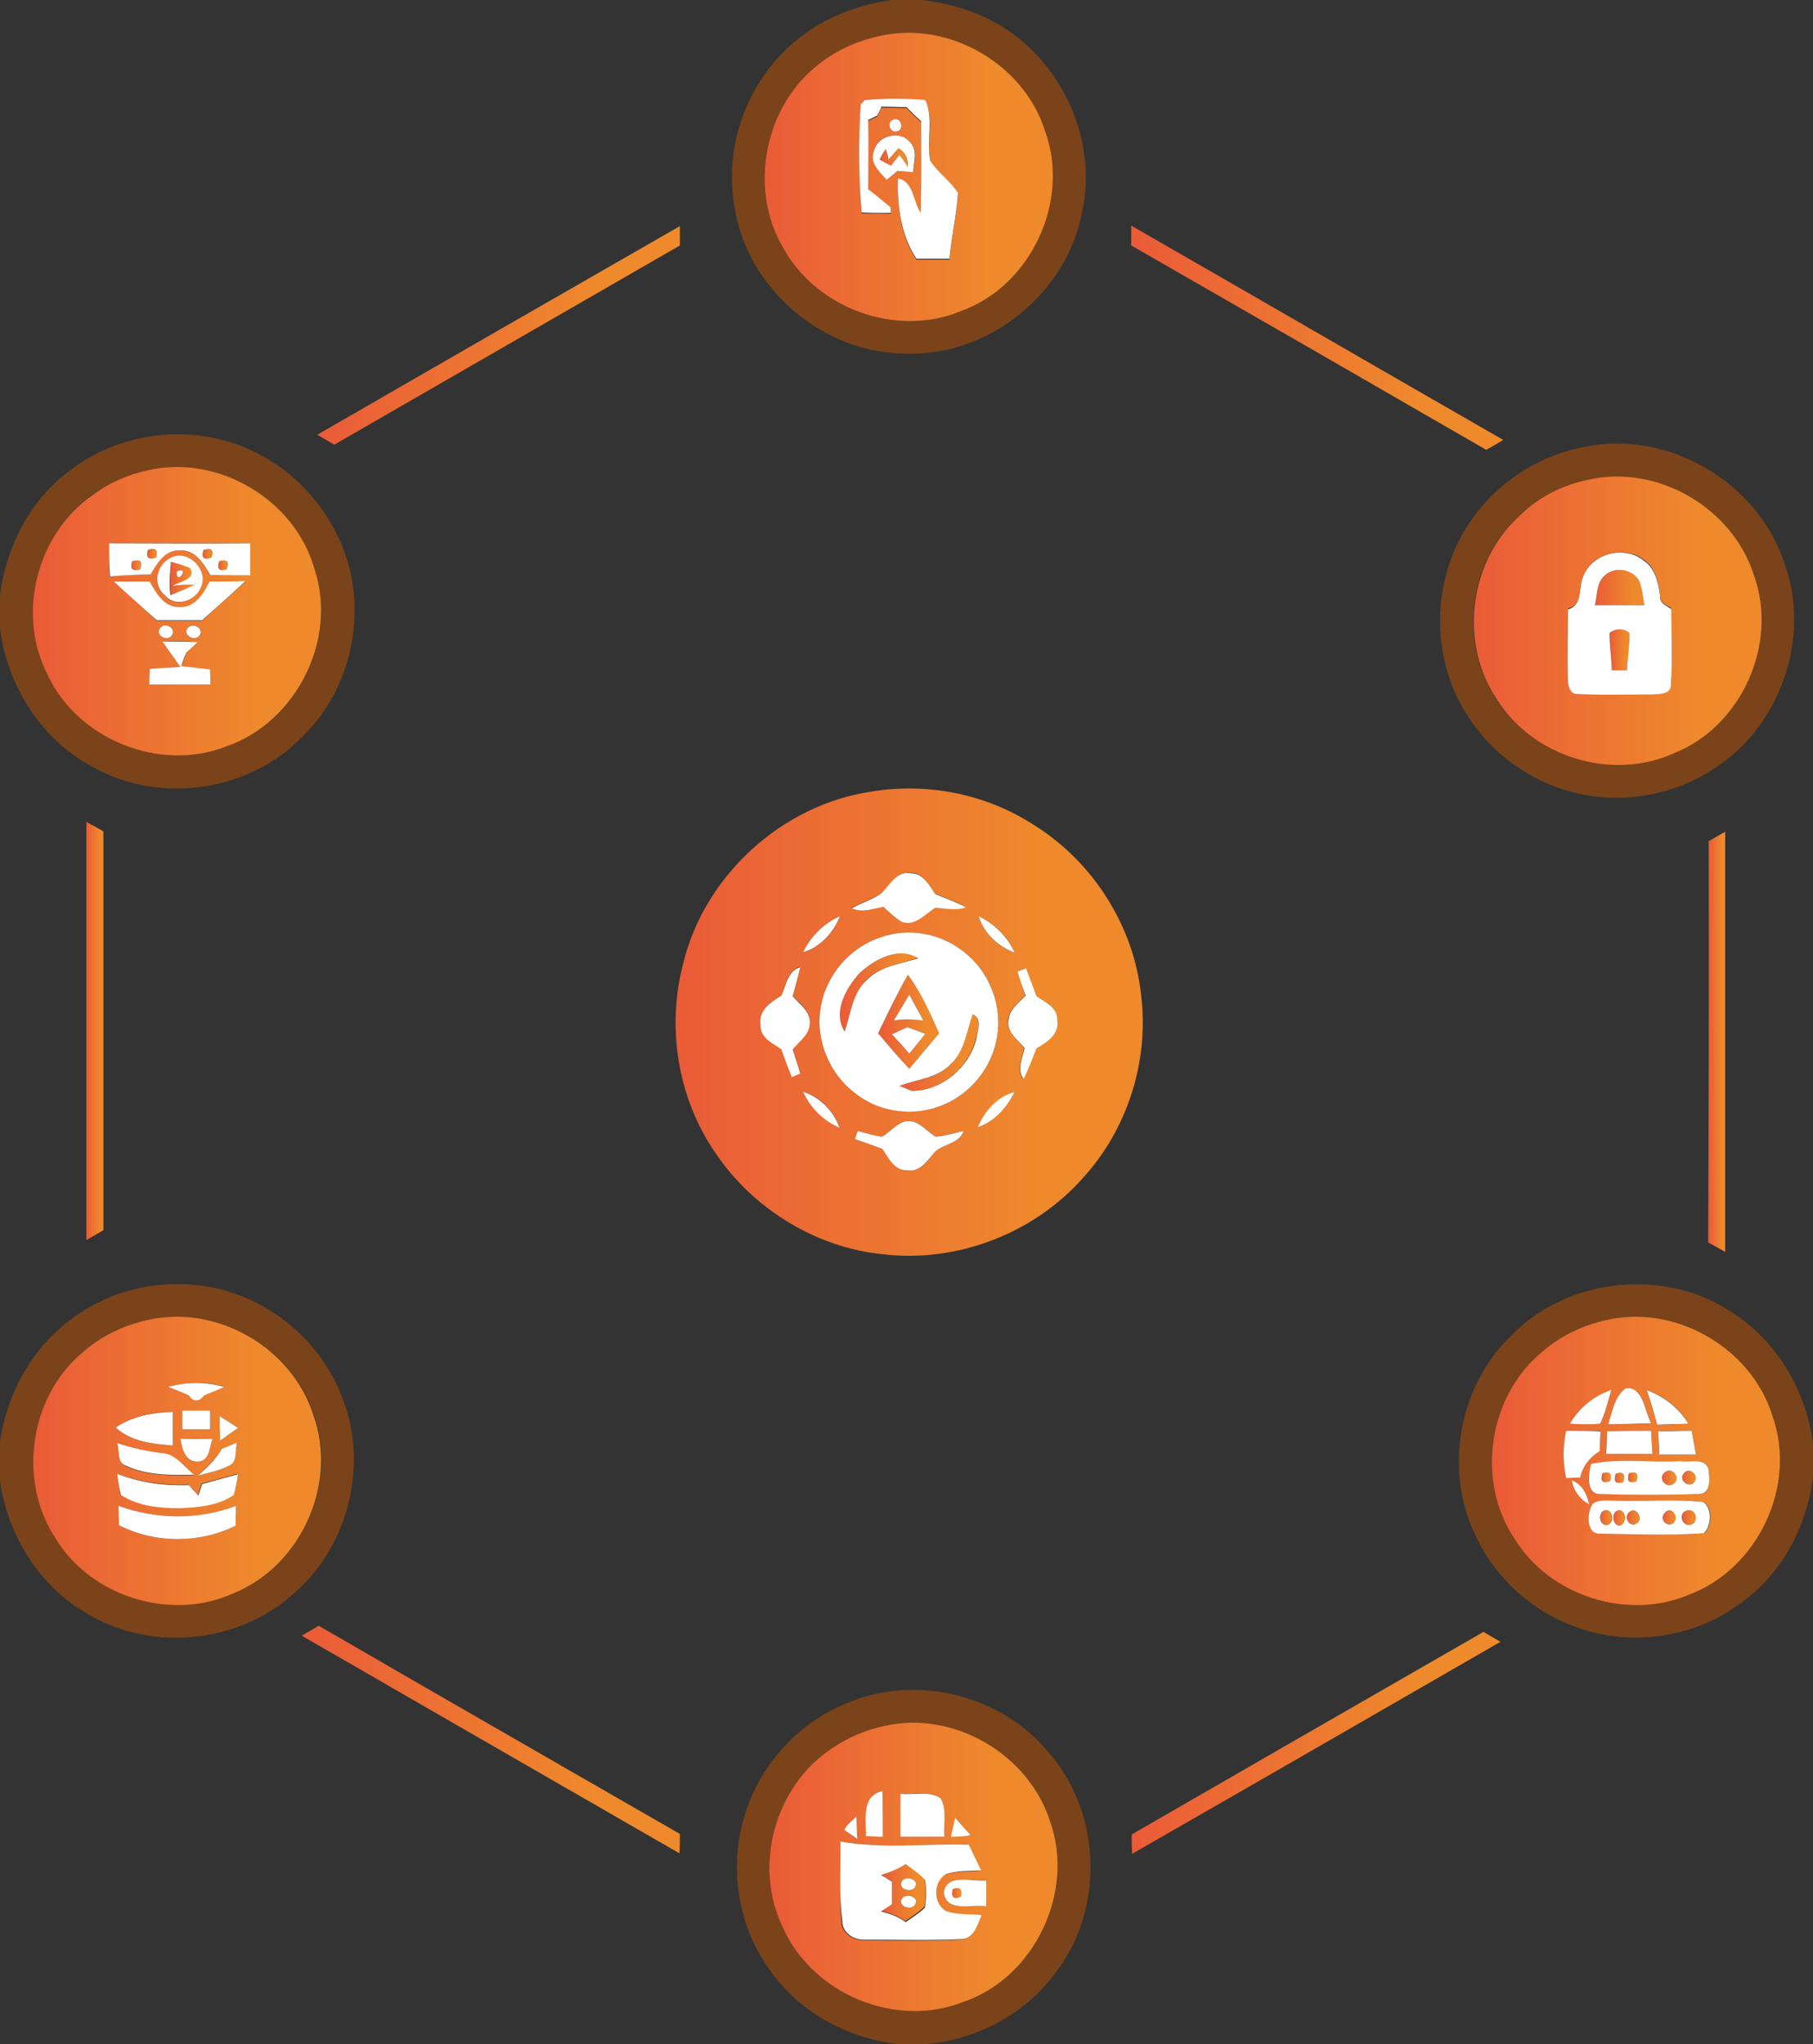 <?xml version="1.0" encoding="utf-8"?>
<!-- Generator: Adobe Illustrator 24.2.3, SVG Export Plug-In . SVG Version: 6.00 Build 0)  -->
<svg version="1.1" id="Layer_1" xmlns="http://www.w3.org/2000/svg" xmlns:xlink="http://www.w3.org/1999/xlink" x="0px" y="0px"
	 viewBox="0 0 384 433" style="enable-background:new 0 0 384 433;" xml:space="preserve">
<rect x="0" y="0" width="384" height="433" fill="#333333" stroke="none"/>
<style type="text/css">
	.st0{opacity:0.5;fill:#C45400;enable-background:new    ;}
	.st1{fill:url(#SVGID_1_);}
	.st2{fill:url(#SVGID_2_);}
	.st3{fill:url(#SVGID_3_);}
	.st4{fill:url(#SVGID_4_);}
	.st5{fill:url(#SVGID_5_);}
	.st6{fill:url(#SVGID_6_);}
	.st7{fill:url(#SVGID_7_);}
	.st8{fill:url(#SVGID_8_);}
	.st9{fill:url(#SVGID_9_);}
	.st10{fill:url(#SVGID_10_);}
	.st11{fill:url(#SVGID_11_);}
	.st12{fill:url(#SVGID_12_);}
	.st13{fill:url(#SVGID_13_);}
	.st14{fill:url(#SVGID_14_);}
	.st15{fill:url(#SVGID_15_);}
	.st16{fill:url(#SVGID_16_);}
	.st17{fill:url(#SVGID_17_);}
	.st18{fill:url(#SVGID_18_);}
	.st19{fill:url(#SVGID_19_);}
	.st20{fill:url(#SVGID_20_);}
	.st21{fill:url(#SVGID_21_);}
	.st22{fill:url(#SVGID_22_);}
	.st23{fill:url(#SVGID_23_);}
	.st24{fill:url(#SVGID_24_);}
	.st25{fill:url(#SVGID_25_);}
	.st26{fill:url(#SVGID_26_);}
	.st27{fill:url(#SVGID_27_);}
	.st28{fill:url(#SVGID_28_);}
	.st29{fill:url(#SVGID_29_);}
	.st30{fill:url(#SVGID_30_);}
	.st31{fill:url(#SVGID_31_);}
	.st32{fill:url(#SVGID_32_);}
	.st33{fill:url(#SVGID_33_);}
	.st34{fill:url(#SVGID_34_);}
	.st35{fill:url(#SVGID_35_);}
	.st36{fill:url(#SVGID_36_);}
	.st37{fill:#FFFFFF;}
</style>
<g id="_x23_0b6a8080">
	<path class="st0" d="M188.8,0h6.5c5,0.6,9.9,1.9,14.4,4.2c14.5,7.3,23,24.8,19.5,40.7c-3.2,17.2-19.7,30.6-37.2,30
		c-17.5,0.1-33.8-13.7-36.4-31c-2.4-13,2.8-27,13-35.3C174.3,3.8,181.5,1.1,188.8,0 M186.4,7.6c-4.7,1-9.2,3-13,6
		c-11.4,8.8-14.9,26.1-7.7,38.6c6.9,13.2,24.3,19.5,38.1,13.6c14.6-5.5,22.9-23.2,17.6-37.9C217,13.6,201.1,4.3,186.4,7.6z"/>
	<path class="st0" d="M15.3,99.3c9.5-7.1,22.5-9.2,33.8-5.5c9.5,3,17.6,10.1,22.1,19.1c7.2,13.9,4.2,32.2-7.1,43.1
		c-11.2,11.7-30.3,14.5-44.4,6.5C8.7,156.7,1.5,145.2,0,133.1v-6.9C1.3,115.6,6.6,105.5,15.3,99.3 M31.4,99.6
		c-4.2,0.9-8.2,2.6-11.7,5.1C7.8,113,3.5,130.1,10.1,143c6.4,13.7,23.8,20.7,37.9,15.1c14.9-5,23.6-22.7,18.6-37.6
		C62.5,105.9,46.3,96.2,31.4,99.6z"/>
	<path class="st0" d="M335.5,94.7c17.7-3.8,36.8,7.4,42.4,24.5c5.9,16-1,35.3-15.6,44.1c-9.2,5.8-21,7.3-31.3,3.9
		c-8.4-2.7-15.7-8.4-20.3-15.8c-6.9-10.7-7.5-25.1-1.9-36.4C313.9,104.5,324.1,96.8,335.5,94.7 M336.5,101.6
		c-5.4,1.1-10.5,3.6-14.5,7.4c-10.9,9.5-13.2,27.1-5.1,39.1c7.6,12.3,24.6,17.5,37.7,11.4c14.2-5.8,22-23.2,16.8-37.6
		C367,107.6,351.1,98.3,336.5,101.6z"/>
	<path class="st0" d="M15.3,279.3c9.5-7.1,22.4-9.2,33.7-5.5c10.3,3.3,18.9,11.2,23,21.1c6.3,14.3,2.2,32.3-9.6,42.5
		c-11.9,11-31.2,12.7-44.8,3.9c-9.9-6-16.3-16.9-17.7-28.3V306C1.3,295.5,6.7,285.5,15.3,279.3 M31.4,279.6
		c-5.3,1.1-10.4,3.6-14.4,7.3c-10.9,9.6-13.2,27.1-5,39.1c7.6,12.3,24.5,17.4,37.6,11.4c14.3-5.7,22.1-23.2,16.9-37.7
		C62,285.5,46,276.3,31.4,279.6z"/>
	<path class="st0" d="M319.9,283.1c11.6-12.1,31.6-14.6,45.8-5.8c10.2,6,16.8,16.9,18.3,28.5v7c-1.2,10.5-6.6,20.6-15.3,26.8
		c-9.7,7.3-23.1,9.3-34.5,5.2c-9.7-3.3-17.9-10.8-22-20.2C305.9,311,309.1,293.6,319.9,283.1 M340.4,279.6
		c-5.4,1.1-10.4,3.6-14.5,7.4c-10.8,9.5-13.2,27-5.1,39c7.4,12.1,23.9,17.4,37,11.8c14.6-5.5,22.9-23.2,17.6-37.9
		C371,285.6,355,276.3,340.4,279.6z"/>
	<path class="st0" d="M179.6,360.7c14.7-6.2,32.9-1.5,42.8,10.9c10.9,12.7,11.5,32.8,1.3,46.1c-6.3,8.8-16.6,14.3-27.3,15.3H190
		c-10.7-1.3-21-6.9-27.1-15.9c-6.8-9.4-8.6-22.1-5-33.1C161.2,373.5,169.4,364.7,179.6,360.7 M187.4,365.6
		c-3.9,0.8-7.8,2.4-11.1,4.7c-12.1,7.9-16.9,25-10.5,38c6.1,14.1,23.8,21.5,38.2,15.8c15.1-5.1,23.9-23.3,18.4-38.3
		C218,371.6,202,362.3,187.4,365.6z"/>
</g>
<g id="_x23_16d5ffff">
	<linearGradient id="SVGID_1_" gradientUnits="userSpaceOnUse" x1="162.03" y1="37.481" x2="223.038" y2="37.481">
		<stop  offset="0" style="stop-color:#EA5B38"/>
		<stop  offset="0.789" style="stop-color:#EE8A2C"/>
	</linearGradient>
	<path class="st1" d="M186.4,7.6c14.6-3.3,30.6,6,35,20.3c5.3,14.7-3,32.5-17.6,37.9c-13.8,5.9-31.1-0.4-38.1-13.6
		c-7.2-12.5-3.7-29.8,7.7-38.6C177.2,10.6,181.7,8.6,186.4,7.6 M183.1,21.2c-0.2,0.3-0.6,0.8-0.8,1c-0.5,7.6-0.5,15.4,0.2,23
		c2.1,0,4.1,0,6.2,0.1l-0.1-1.2c-1.6-1.2-3.1-2.5-4.7-3.8c0-4.9,0-9.8,0-14.7c0.5-0.2,1.4-0.7,1.9-0.9c0.2-0.5,0.7-1.5,0.9-1.9
		c1.8,0,3.5,0.1,5.3,0.1c1,1,2,2,3.1,3c0,6.5,0.1,12.9-0.1,19.4c-1.6-2.4-1.4-6.6-4.8-7.3c-0.2,5.9,0.6,12,3.9,17c2.3,0,4.7,0,7,0
		c0.4-4.7,1.5-9.3,1.8-13.9c-1.6-2.6-4.3-4.3-5.9-6.9c-0.8-4.2,0.9-8.9-1-12.8C191.7,20.8,187.3,20.8,183.1,21.2 M189.3,25.3
		c-1.6,0.4-0.9,3,0.7,2.5C191.6,27.5,190.9,24.8,189.3,25.3 M185.1,32c-1,2.5,1.3,4.4,2.7,6.1c0.6-0.5,1.7-1.4,2.3-1.9
		c0.8,0.1,2.4,0.2,3.3,0.3c0.2-2.1,1.2-4.6-0.6-6.3C190.6,27.5,185.8,28.6,185.1,32z"/>
	<linearGradient id="SVGID_2_" gradientUnits="userSpaceOnUse" x1="186.28" y1="33.37" x2="192.292" y2="33.37">
		<stop  offset="0" style="stop-color:#EA5B38"/>
		<stop  offset="0.789" style="stop-color:#EE8A2C"/>
	</linearGradient>
	<path class="st2" d="M186.3,33.8c0.4-0.7,0.9-1.5,1.3-2.2c0.2,0.6,0.4,1.7,0.6,2.2c0.5-0.6,1.6-1.8,2.1-2.4c1.4,0.9,2.1,2.3,2,4
		c-0.4-0.6-1.4-1.9-1.8-2.6c-0.6,0.8-1.2,1.5-1.8,2.3C187.8,34.6,187.1,34.2,186.3,33.8z"/>
	<linearGradient id="SVGID_3_" gradientUnits="userSpaceOnUse" x1="67.22" y1="71.02" x2="144" y2="71.02">
		<stop  offset="0" style="stop-color:#EA5B38"/>
		<stop  offset="0.789" style="stop-color:#EE8A2C"/>
	</linearGradient>
	<path class="st3" d="M67.2,92.1c25.6-14.8,51.2-29.5,76.8-44.2c0,1.4,0,2.7,0,4.1c-24.4,14.1-48.8,28.1-73.2,42.2
		C69.6,93.5,68.4,92.8,67.2,92.1z"/>
	<linearGradient id="SVGID_4_" gradientUnits="userSpaceOnUse" x1="239.62" y1="71.5" x2="318.42" y2="71.5">
		<stop  offset="0" style="stop-color:#EA5B38"/>
		<stop  offset="0.789" style="stop-color:#EE8A2C"/>
	</linearGradient>
	<path class="st4" d="M239.6,47.8c26.3,15.1,52.5,30.3,78.8,45.4c-1.2,0.7-2.4,1.4-3.6,2.1c-25.1-14.5-50.1-28.9-75.2-43.3
		C239.6,50.5,239.6,49.2,239.6,47.8z"/>
	<linearGradient id="SVGID_5_" gradientUnits="userSpaceOnUse" x1="7.018" y1="129.485" x2="68.048" y2="129.485">
		<stop  offset="0" style="stop-color:#EA5B38"/>
		<stop  offset="0.789" style="stop-color:#EE8A2C"/>
	</linearGradient>
	<path class="st5" d="M31.4,99.6c14.9-3.4,31.1,6.3,35.2,20.9c5,14.9-3.8,32.5-18.6,37.6c-14.1,5.6-31.5-1.4-37.9-15.1
		c-6.7-12.9-2.3-30,9.6-38.2C23.2,102.2,27.2,100.5,31.4,99.6 M23.1,115.1c0,2.3,0,4.7,0.1,7c2.9-0.3,5.7-0.4,8.6-0.4
		c1.4-2.3,3.1-5.3,6.2-5.1c3.3-0.2,5.1,2.7,6.4,5.2c2.8,0,5.7,0,8.5,0.1c0-2.3,0-4.5,0-6.8C43,115.1,33,115.1,23.1,115.1
		 M36.1,118.2c-3,1.4-3.9,5.8-1.2,8c2.2,2.6,6.3,1.2,7.5-1.7C44.4,120.8,39.7,116.1,36.1,118.2 M24.1,123.2c3,2.8,6.1,5.5,9.1,8.3
		c3.2,0,6.4,0,9.6,0c3-2.8,6.1-5.5,9.2-8.3c-2.5,0-5.1,0.1-7.6,0.1c-1.3,2.5-3.1,5.6-6.4,5.4c-3.2,0.1-5-2.9-6.3-5.4
		C29.2,123.2,26.6,123.2,24.1,123.2 M33.9,133.1c-1.1,1.5,1.5,2.9,2.5,1.5C37.5,133.1,34.8,131.6,33.9,133.1 M39.8,133
		c-1.3,1.5,1.3,3,2.4,1.7C43.4,133.2,40.8,131.6,39.8,133 M34.4,135.9c1.2,1.8,2.5,3.6,3.8,5.4c-2.2,0.1-4.3,0.2-6.5,0.4
		c0,0.8-0.1,2.5-0.1,3.3c4.3,0,8.6,0,13,0c0-0.8-0.1-2.4-0.1-3.2c-2-0.2-4.1-0.4-6.1-0.7c0.3-0.7,0.9-2.2,1.1-2.9
		c0.8-0.7,1.6-1.5,2.4-2.2C39.3,135.8,36.9,135.8,34.4,135.9z"/>
	<linearGradient id="SVGID_6_" gradientUnits="userSpaceOnUse" x1="312.047" y1="131.472" x2="373.029" y2="131.472">
		<stop  offset="0" style="stop-color:#EA5B38"/>
		<stop  offset="0.789" style="stop-color:#EE8A2C"/>
	</linearGradient>
	<path class="st6" d="M336.5,101.6c14.6-3.3,30.5,6,35,20.3c5.2,14.4-2.6,31.9-16.8,37.6c-13.2,6.1-30.1,0.9-37.7-11.4
		c-8.1-12-5.8-29.5,5.1-39.1C326,105.2,331.1,102.7,336.5,101.6 M335.3,122.2c-1,2.3,0,6-3.2,6.7c0,5.1-0.2,10.1,0,15.1
		c-0.1,1.2,0.5,2.9,2,2.8c5.3,0.3,10.6,0.1,16,0.1c1.4,0,3.8,0,3.8-2c0.4-5.4,0.1-10.7,0.1-16.1c-1.2-0.6-2.6-1.2-2.4-2.9
		c-0.4-2.7-1-5.7-3.4-7.3C344.1,115.4,337,117.2,335.3,122.2z"/>
	<linearGradient id="SVGID_7_" gradientUnits="userSpaceOnUse" x1="31.148" y1="117.315" x2="33.191" y2="117.315">
		<stop  offset="0" style="stop-color:#EA5B38"/>
		<stop  offset="0.789" style="stop-color:#EE8A2C"/>
	</linearGradient>
	<path class="st7" d="M31.3,116.5c1.6-0.6,2.2,0,1.8,1.6C31.4,118.7,30.9,118.2,31.3,116.5z"/>
	<linearGradient id="SVGID_8_" gradientUnits="userSpaceOnUse" x1="42.937" y1="117.334" x2="44.998" y2="117.334">
		<stop  offset="0" style="stop-color:#EA5B38"/>
		<stop  offset="0.789" style="stop-color:#EE8A2C"/>
	</linearGradient>
	<path class="st8" d="M43.1,116.5c1.6-0.5,2.2,0,1.7,1.6C43.2,118.7,42.6,118.1,43.1,116.5z"/>
	<linearGradient id="SVGID_9_" gradientUnits="userSpaceOnUse" x1="27.849" y1="119.715" x2="29.895" y2="119.715">
		<stop  offset="0" style="stop-color:#EA5B38"/>
		<stop  offset="0.789" style="stop-color:#EE8A2C"/>
	</linearGradient>
	<path class="st9" d="M28,118.9c1.6-0.5,2.2,0.1,1.7,1.7C28.1,121.1,27.5,120.5,28,118.9z"/>
	<linearGradient id="SVGID_10_" gradientUnits="userSpaceOnUse" x1="36.019" y1="122.58" x2="41.28" y2="122.58">
		<stop  offset="0" style="stop-color:#EA5B38"/>
		<stop  offset="0.789" style="stop-color:#EE8A2C"/>
	</linearGradient>
	<path class="st10" d="M36.2,119c1.4,0.4,2.8,0.7,4.1,1.3c1.5,2.4-2.4,3-3.6,3.8c1.5-0.2,3-0.3,4.6-0.2c-1.6,0.8-3.4,1.5-5.1,2.2
		C35.9,123.8,36.1,121.4,36.2,119 M37.4,121.1C37.4,124.4,40.4,119.6,37.4,121.1z"/>
	<linearGradient id="SVGID_11_" gradientUnits="userSpaceOnUse" x1="46.214" y1="119.743" x2="48.262" y2="119.743">
		<stop  offset="0" style="stop-color:#EA5B38"/>
		<stop  offset="0.789" style="stop-color:#EE8A2C"/>
	</linearGradient>
	<path class="st11" d="M46.4,118.9c1.6-0.5,2.2,0.1,1.6,1.7C46.4,121.1,45.9,120.5,46.4,118.9z"/>
	<linearGradient id="SVGID_12_" gradientUnits="userSpaceOnUse" x1="337.77" y1="124.513" x2="348.23" y2="124.513">
		<stop  offset="0" style="stop-color:#EA5B38"/>
		<stop  offset="0.789" style="stop-color:#EE8A2C"/>
	</linearGradient>
	<path class="st12" d="M339.9,121.9c2.1-1.9,5.7-1.4,7.2,1c0.8,1.6,0.8,3.5,1.2,5.3c-3.5,0-7,0-10.5,0
		C338.3,126.1,338,123.5,339.9,121.9z"/>
	<linearGradient id="SVGID_13_" gradientUnits="userSpaceOnUse" x1="340.879" y1="137.667" x2="345.088" y2="137.667">
		<stop  offset="0" style="stop-color:#EA5B38"/>
		<stop  offset="0.789" style="stop-color:#EE8A2C"/>
	</linearGradient>
	<path class="st13" d="M340.9,134.1c1.2-1,3-1.1,4.2,0c0.1,2.6-0.3,5.3-0.5,7.9c-1.1,0-2.2,0-3.2,0
		C341.3,139.4,340.9,136.8,340.9,134.1z"/>
	<linearGradient id="SVGID_14_" gradientUnits="userSpaceOnUse" x1="143.01" y1="216.509" x2="242.003" y2="216.509">
		<stop  offset="0" style="stop-color:#EA5B38"/>
		<stop  offset="0.789" style="stop-color:#EE8A2C"/>
	</linearGradient>
	<path class="st14" d="M184.5,167.7c11.9-2,24.5,0.5,34.7,7.2c12.4,7.8,21,21.4,22.5,36c1.7,13.9-2.9,28.3-12.3,38.6
		c-10.4,11.8-26.8,18.1-42.4,16.2c-14.1-1.4-27.3-9.5-35.3-21.2c-8.1-11.6-10.6-26.7-7-40.4C149.2,185.5,165.6,170.5,184.5,167.7
		 M186.6,189.3c-2,1.2-4.2,2-6.3,3c2.2,1,4.5,0.1,6.7-0.3c1.2,1.1,2.4,2.4,3.9,3.2c2.9,1.1,4.9-1.7,7.1-3c2.2,0.1,4.4,0.8,6.5-0.1
		c-2.1-1.1-4.3-1.9-6.5-2.8c-1.3-1.8-2.5-4.5-5.1-4.4C189.9,184.5,188.5,187.6,186.6,189.3 M170.1,201.7c3.7-1,6.4-4.1,7.8-7.6
		C174.3,195.6,171.7,198.4,170.1,201.7 M207.3,194.1c1,3.7,4.1,6.4,7.6,7.7C213.4,198.3,210.6,195.7,207.3,194.1 M186.4,198.6
		c-6.3,2.1-11.3,7.8-12.5,14.4c-1.4,7,1.7,14.6,7.5,18.8c5.2,3.9,12.5,4.8,18.5,2.2c5.7-2.4,10.1-7.8,11.2-13.9
		c1.4-7-1.6-14.6-7.4-18.8C198.8,197.6,192.1,196.5,186.4,198.6 M165.5,210.9c-2.2,1.4-5,3.1-4.4,6.2c0,2.6,2.6,3.8,4.4,5.1
		c0.7,2,1.5,3.9,2.2,5.9l1.8-0.8c-0.6-1.7-1.1-3.4-1.6-5.1c1.3-1.6,3.4-2.9,3.6-5.2c0.4-2.6-2-4.3-3.6-6.1c0.6-2,1.1-4,1.6-6.1
		C166.7,205.6,166.5,208.7,165.5,210.9 M215.5,205.8c0.6,1.7,1.1,3.4,1.6,5.1c-1.3,1.6-3.4,2.9-3.6,5.1c-0.4,2.6,2,4.2,3.4,6
		c-0.3,2.2-1.7,4.5-0.2,6.6c1-2.1,1.9-4.3,2.7-6.5c2.2-1.3,5-3.1,4.4-6.1c0.1-2.6-2.6-3.8-4.4-5c-0.7-1.9-1.5-3.9-2.2-5.9
		L215.5,205.8 M170.1,231.3c1.6,3.4,4.3,6.1,7.7,7.6C176.6,235.3,173.7,232.3,170.1,231.3 M207.1,238.8c3.5-1.4,6.2-4.2,7.8-7.5
		C211.3,232.3,208.6,235.4,207.1,238.8 M186.8,240.8c-1.8-0.2-3.4-0.8-5.1-1.2c-0.1,0.4-0.4,1.3-0.6,1.7c1.9,0.7,3.8,1.4,5.8,2.1
		c1.3,1.9,2.5,4.5,5.2,4.5c2.6,0.5,4.1-1.7,5.5-3.4c1.7-2.3,5.6-1.9,6.5-4.9c-2,0.4-3.9,0.9-5.9,1.2c-2-1.1-3.6-3.6-6.2-3.3
		C189.9,237.9,188.6,239.8,186.8,240.8z"/>
	<linearGradient id="SVGID_15_" gradientUnits="userSpaceOnUse" x1="18.31" y1="218.375" x2="21.895" y2="218.375">
		<stop  offset="0" style="stop-color:#EA5B38"/>
		<stop  offset="0.789" style="stop-color:#EE8A2C"/>
	</linearGradient>
	<path class="st15" d="M18.3,262.7c0-29.5,0-59.1,0-88.6c1.2,0.7,2.4,1.3,3.6,2c0,28.2,0,56.3,0,84.5
		C20.7,261.3,19.5,262,18.3,262.7z"/>
	<linearGradient id="SVGID_16_" gradientUnits="userSpaceOnUse" x1="361.94" y1="220.66" x2="365.5" y2="220.66">
		<stop  offset="0" style="stop-color:#EA5B38"/>
		<stop  offset="0.789" style="stop-color:#EE8A2C"/>
	</linearGradient>
	<path class="st16" d="M361.9,178.2c1.2-0.7,2.4-1.4,3.5-2c0,29.7,0,59.3,0,89c-1.2-0.7-2.4-1.3-3.6-2
		C361.9,234.8,362,206.5,361.9,178.2z"/>
	<linearGradient id="SVGID_17_" gradientUnits="userSpaceOnUse" x1="177.925" y1="210.206" x2="194.49" y2="210.206">
		<stop  offset="0" style="stop-color:#EA5B38"/>
		<stop  offset="0.789" style="stop-color:#EE8A2C"/>
	</linearGradient>
	<path class="st17" d="M182.1,206.1c3.2-2.9,8.2-5.7,12.4-3.2c-3.7,1.3-8,1.7-10.9,4.6c-3,2.9-3.4,7.2-4.7,10.9
		C176.3,214.4,179.2,209.3,182.1,206.1z"/>
	<linearGradient id="SVGID_18_" gradientUnits="userSpaceOnUse" x1="186.05" y1="216.425" x2="198.92" y2="216.425">
		<stop  offset="0" style="stop-color:#EA5B38"/>
		<stop  offset="0.789" style="stop-color:#EE8A2C"/>
	</linearGradient>
	<path class="st18" d="M192.3,206.5c2.8,3.8,4.7,8.1,6.6,12.4c-2.1,2.5-4.2,5-6.3,7.5c-2.3-2.4-4.4-4.9-6.6-7.5
		C188,214.7,190,210.5,192.3,206.5 M189.3,216.2c2.1-0.4,4.2-0.4,6.3,0c-1-1.8-2-3.7-3-5.5C191.5,212.6,190.4,214.4,189.3,216.2
		 M188.9,219.1c1.2,1.4,2.5,2.8,3.7,4.1c1.1-1.4,2.3-2.8,3.4-4.2c-1.3-0.5-2.5-0.9-3.8-1.4C191.1,218.1,190,218.6,188.9,219.1z"/>
	<linearGradient id="SVGID_19_" gradientUnits="userSpaceOnUse" x1="190.52" y1="223.06" x2="207.273" y2="223.06">
		<stop  offset="0" style="stop-color:#EA5B38"/>
		<stop  offset="0.789" style="stop-color:#EE8A2C"/>
	</linearGradient>
	<path class="st19" d="M201.4,225.4c2.9-2.7,3.3-6.9,4.5-10.5c2.3,0.9,1.1,3.4,0.8,5.1c-1.5,6.2-7.3,11.1-13.7,11.1
		c-0.6-0.3-1.9-0.8-2.6-1.1C194.2,228.8,198.5,228.4,201.4,225.4z"/>
	<linearGradient id="SVGID_20_" gradientUnits="userSpaceOnUse" x1="7.049" y1="309.473" x2="68.034" y2="309.473">
		<stop  offset="0" style="stop-color:#EA5B38"/>
		<stop  offset="0.789" style="stop-color:#EE8A2C"/>
	</linearGradient>
	<path class="st20" d="M31.4,279.6c14.6-3.3,30.5,5.9,35,20.2c5.2,14.5-2.6,31.9-16.9,37.7c-13.1,6-30,0.9-37.6-11.4
		c-8.1-12-5.8-29.6,5-39.1C21,283.2,26.1,280.7,31.4,279.6 M35.6,293.8c1.5,0.6,2.9,1.1,4.3,1.7c0.9,1.4,2.4,1.4,3.2,0
		c1.4-0.6,2.9-1.2,4.3-1.8C43.6,292.7,39.5,292.7,35.6,293.8 M24.5,302.4c3.3,3,7.8,3.5,12.1,3.8c0-2.4,0-4.7,0-7.1
		C32.3,299.1,28.1,300,24.5,302.4 M38.6,302.8c2,0,3.9,0,5.9,0c0-1.3,0-2.7,0-4c-2,0-3.9,0-5.9,0C38.6,300.1,38.6,301.4,38.6,302.8
		 M46.5,300c0,1.7,0.1,3.4,0.1,5.2c1.3-0.9,2.5-1.8,3.8-2.7C49.1,301.6,47.8,300.8,46.5,300 M38.2,304.8c0.5,2,1,5.3,3.9,4.8
		c2.3-0.3,2.1-3.1,2.8-4.8C42.7,304.7,40.4,304.7,38.2,304.8 M24.8,305.7c0.6,1.5-0.1,3.9,1.7,4.8c4.5,2.2,9.7,2.1,14.6,2
		c-2.2-1.7-4-4.5-7-4.6C30.9,307.5,27.8,306.8,24.8,305.7 M47,306.9c-1.4,2.2-3.2,4-5.1,5.7c2.2-0.6,4.6-1,6.6-2.1
		c1.9-0.8,1.1-3.3,1.7-4.9C49.2,306,48.1,306.5,47,306.9 M24.8,312.2c0.2,1.4,0.4,2.9,0.7,4.4c3.6,2.4,8.2,2.8,12.5,2.8
		c3.9-0.2,8.1-0.5,11.4-2.8c0.4-1.4,0.6-2.9,0.9-4.4c-2.5,0.7-5,1.4-7.6,2.1c-0.2,0.6-0.6,1.8-0.8,2.4c-0.5-0.6-1.5-1.7-2-2.2
		C34.9,314.7,29.7,314,24.8,312.2 M25.1,319c0.1,1.4,0.1,2.7,0.1,4.1c7.5,3.9,17.1,3.9,24.7,0.1c0-1.4,0.1-2.8,0.1-4.2
		C42,322,33.1,321.9,25.1,319z"/>
	<linearGradient id="SVGID_21_" gradientUnits="userSpaceOnUse" x1="316.049" y1="309.477" x2="377.04" y2="309.477">
		<stop  offset="0" style="stop-color:#EA5B38"/>
		<stop  offset="0.789" style="stop-color:#EE8A2C"/>
	</linearGradient>
	<path class="st21" d="M340.4,279.6c14.6-3.3,30.6,6,35,20.3c5.3,14.7-3,32.4-17.6,37.9c-13.1,5.6-29.6,0.3-37-11.8
		c-8.1-12-5.7-29.5,5.1-39C330,283.2,335.1,280.7,340.4,279.6 M344.3,294.1c-2.4,1.8-2.8,4.9-3.7,7.6c3,0,6,0,9.1-0.2
		C348.5,299.1,348,293.7,344.3,294.1 M332.5,301.6c2.1,0.1,4.3,0.2,6.4,0c1.1-2.3,1.7-4.8,2.4-7.2
		C337.6,295.7,334.5,298.3,332.5,301.6 M348.8,294.5c0.7,2.4,1.5,4.9,2.2,7.3c2.2,0,4.4-0.1,6.6-0.2
		C355.6,298.2,352.5,295.7,348.8,294.5 M331.7,303.1c-0.7,3.3-0.7,6.6,0,9.9c0.8,0,2.3,0,3-0.1c0.5-2.4,2-4.3,4.1-5.6
		c0.1-1.4,0.1-2.8,0.2-4.2C336.5,303.1,334.1,303.1,331.7,303.1 M340.4,303.2c-0.1,1.6-0.2,3.2-0.2,4.8c3.3,0,6.5,0,9.8,0
		c-0.1-1.6-0.2-3.3-0.3-4.9C346.6,303.1,343.5,303.1,340.4,303.2 M351.2,303.2c0.1,1.6,0.1,3.2,0.2,4.9c2.6,0,5.2,0,7.8,0
		c-0.3-1.7-0.6-3.3-0.9-5C356,303.1,353.6,303.1,351.2,303.2 M337,310.1c-0.6,2.1-1.3,6.5,2,6.4c6.9,0.1,13.9,0.2,20.8,0
		c2.8,0.1,2.3-3.6,2-5.5c-1-2.3-4-1.1-5.9-1.5C349.7,309.9,343.3,308.8,337,310.1 M332.9,313.6c0.4,2.2,1.8,4,3.7,5.1
		C336,316.6,335.1,314.5,332.9,313.6 M337.4,318.5c-1.3,1.6-1.6,6.4,1.5,6.4c7.3,0.1,14.7,0.3,22.1-0.1c1.6-1.6,1.8-5.2-0.1-6.6
		c-5.9-0.7-11.9-0.1-17.8-0.3C341.2,318.1,339,317.6,337.4,318.5z"/>
	<linearGradient id="SVGID_22_" gradientUnits="userSpaceOnUse" x1="339.201" y1="313.017" x2="341.183" y2="313.017">
		<stop  offset="0" style="stop-color:#EA5B38"/>
		<stop  offset="0.789" style="stop-color:#EE8A2C"/>
	</linearGradient>
	<path class="st22" d="M339.4,312.1c1.6-0.5,2.1,0.1,1.6,1.7C339.4,314.4,338.9,313.8,339.4,312.1z"/>
	<linearGradient id="SVGID_23_" gradientUnits="userSpaceOnUse" x1="341.994" y1="313.032" x2="343.98" y2="313.032">
		<stop  offset="0" style="stop-color:#EA5B38"/>
		<stop  offset="0.789" style="stop-color:#EE8A2C"/>
	</linearGradient>
	<path class="st23" d="M342.2,312.2c1.6-0.5,2.1,0.1,1.6,1.8C342.2,314.4,341.7,313.8,342.2,312.2z"/>
	<linearGradient id="SVGID_24_" gradientUnits="userSpaceOnUse" x1="344.79" y1="313.02" x2="346.78" y2="313.02">
		<stop  offset="0" style="stop-color:#EA5B38"/>
		<stop  offset="0.789" style="stop-color:#EE8A2C"/>
	</linearGradient>
	<path class="st24" d="M345,312.1c1.6-0.5,2.1,0.1,1.6,1.7C345,314.4,344.5,313.8,345,312.1z"/>
	<linearGradient id="SVGID_25_" gradientUnits="userSpaceOnUse" x1="352.016" y1="313.077" x2="355.1" y2="313.077">
		<stop  offset="0" style="stop-color:#EA5B38"/>
		<stop  offset="0.789" style="stop-color:#EE8A2C"/>
	</linearGradient>
	<path class="st25" d="M352.5,312c1.4-1.5,3.6,0.9,2.1,2.2C353.2,315.6,351,313.3,352.5,312z"/>
	<linearGradient id="SVGID_26_" gradientUnits="userSpaceOnUse" x1="356.28" y1="313.025" x2="359.194" y2="313.025">
		<stop  offset="0" style="stop-color:#EA5B38"/>
		<stop  offset="0.789" style="stop-color:#EE8A2C"/>
	</linearGradient>
	<path class="st26" d="M356.6,312.2c1-1.5,3.5,0.2,2.3,1.7C357.9,315.4,355.4,313.6,356.6,312.2z"/>
	<linearGradient id="SVGID_27_" gradientUnits="userSpaceOnUse" x1="338.941" y1="321.48" x2="341.435" y2="321.48">
		<stop  offset="0" style="stop-color:#EA5B38"/>
		<stop  offset="0.789" style="stop-color:#EE8A2C"/>
	</linearGradient>
	<path class="st27" d="M340.2,323.1c-1.7-0.2-1.6-3.1,0-3.2C341.9,320,341.8,323,340.2,323.1z"/>
	<linearGradient id="SVGID_28_" gradientUnits="userSpaceOnUse" x1="341.745" y1="321.505" x2="344.194" y2="321.505">
		<stop  offset="0" style="stop-color:#EA5B38"/>
		<stop  offset="0.789" style="stop-color:#EE8A2C"/>
	</linearGradient>
	<path class="st28" d="M343,323.2c-1.7-0.1-1.7-3.1-0.1-3.3C344.6,320,344.6,322.9,343,323.2z"/>
	<linearGradient id="SVGID_29_" gradientUnits="userSpaceOnUse" x1="344.498" y1="321.481" x2="347.28" y2="321.481">
		<stop  offset="0" style="stop-color:#EA5B38"/>
		<stop  offset="0.789" style="stop-color:#EE8A2C"/>
	</linearGradient>
	<path class="st29" d="M345.1,320.3c1.4-1.1,3.1,1.4,1.6,2.4C345.2,323.8,343.6,321.3,345.1,320.3z"/>
	<linearGradient id="SVGID_30_" gradientUnits="userSpaceOnUse" x1="352.141" y1="321.458" x2="354.948" y2="321.458">
		<stop  offset="0" style="stop-color:#EA5B38"/>
		<stop  offset="0.789" style="stop-color:#EE8A2C"/>
	</linearGradient>
	<path class="st30" d="M352.5,320.6c1.4-1.6,3.4,0.6,2,2C353.2,323.7,351.4,321.9,352.5,320.6z"/>
	<linearGradient id="SVGID_31_" gradientUnits="userSpaceOnUse" x1="356.253" y1="321.447" x2="359.211" y2="321.447">
		<stop  offset="0" style="stop-color:#EA5B38"/>
		<stop  offset="0.789" style="stop-color:#EE8A2C"/>
	</linearGradient>
	<path class="st31" d="M357.3,320c1.9-0.6,2.7,2.6,0.8,3C356.2,323.5,355.5,320.4,357.3,320z"/>
	<linearGradient id="SVGID_32_" gradientUnits="userSpaceOnUse" x1="63.92" y1="368.55" x2="144.08" y2="368.55">
		<stop  offset="0" style="stop-color:#EA5B38"/>
		<stop  offset="0.789" style="stop-color:#EE8A2C"/>
	</linearGradient>
	<path class="st32" d="M63.9,346.5c1.2-0.7,2.4-1.4,3.6-2.1c25.5,14.8,51,29.4,76.5,44.1c0,1,0,3-0.1,4.1
		C117.3,377.3,90.6,361.9,63.9,346.5z"/>
	<linearGradient id="SVGID_33_" gradientUnits="userSpaceOnUse" x1="239.68" y1="369.215" x2="317.69" y2="369.215">
		<stop  offset="0" style="stop-color:#EA5B38"/>
		<stop  offset="0.789" style="stop-color:#EE8A2C"/>
	</linearGradient>
	<path class="st33" d="M239.7,388.6c24.8-14.3,49.6-28.6,74.5-42.9c1.2,0.7,2.4,1.4,3.6,2.1c-26,15-52,30-78,44.9
		C239.7,391.7,239.7,389.6,239.7,388.6z"/>
	<linearGradient id="SVGID_34_" gradientUnits="userSpaceOnUse" x1="163.006" y1="395.486" x2="224.039" y2="395.486">
		<stop  offset="0" style="stop-color:#EA5B38"/>
		<stop  offset="0.789" style="stop-color:#EE8A2C"/>
	</linearGradient>
	<path class="st34" d="M187.4,365.6c14.6-3.3,30.5,6,35,20.2c5.4,15-3.3,33.2-18.4,38.3c-14.3,5.7-32-1.7-38.2-15.8
		c-6.4-13.1-1.6-30.1,10.5-38C179.7,368,183.5,366.4,187.4,365.6 M183.4,389c1.2,0,2.4,0,3.6,0.1c0-3.2,0-6.4-0.1-9.7
		C182.3,380.5,183.6,385.5,183.4,389 M190.7,380c0,3,0,6.1,0,9.1c3.1,0,6.2,0,9.3,0c-0.3-2.7,0.5-5.8-0.8-8.2
		C196.7,379.3,193.5,380.2,190.7,380 M178.8,387.6c0.9,0.7,1.8,1.3,2.8,2c0-1.6-0.1-3.2-0.2-4.8
		C180.5,385.7,179.5,386.5,178.8,387.6 M201.4,389.1c1-0.1,3.1-0.2,4.2-0.2c-1.1-1.3-2.1-2.5-3.3-3.7
		C202.1,386.5,201.8,387.8,201.4,389.1 M178,390.1c0.2,5.6-0.2,11.3,0.2,17c0.1,2.4,2.5,4,4.7,3.9c6.7,0.1,13.5,0.2,20.2-0.1
		c2.9,0.1,3.7-3,4.6-5.1c-2.5-0.2-5.2,0-7.6-0.9c-2.7-1.7-2.7-6.3,0.1-7.8c2.4-0.8,4.9-0.6,7.4-0.8c-0.8-1.8-1.6-3.6-2.6-5.4
		C196.1,390.5,186.9,391.7,178,390.1 M199.9,400.9c0.4,4.4,6.1,2.4,9,2.8c0-1.8,0-3.6,0-5.5C206,398.7,200.5,396.7,199.9,400.9z"/>
	<linearGradient id="SVGID_35_" gradientUnits="userSpaceOnUse" x1="186.59" y1="401.01" x2="196.121" y2="401.01">
		<stop  offset="0" style="stop-color:#EA5B38"/>
		<stop  offset="0.789" style="stop-color:#EE8A2C"/>
	</linearGradient>
	<path class="st35" d="M191.8,394.9c1.4,1,2.8,1.9,4,3.1c0.4,1.9,0.4,4,0,5.9c-1.2,1.2-2.7,2.1-4.1,3.1c-1.5-1.2-3.4-1.7-5.2-2.3
		c0.6-0.4,1.7-1.1,2.3-1.5c0-1.6,0-3.2,0-4.8c-0.6-0.3-1.7-1-2.3-1.4C188.4,396.6,190.2,396,191.8,394.9 M191.1,398.4
		c-1.3,1.6,1.7,2.7,2.6,1.5C195,398.3,192.1,397.2,191.1,398.4 M191.1,402.1c-1.3,1.6,1.7,2.7,2.6,1.5
		C195,402,192.1,400.9,191.1,402.1z"/>
	<linearGradient id="SVGID_36_" gradientUnits="userSpaceOnUse" x1="201.615" y1="401.025" x2="203.614" y2="401.025">
		<stop  offset="0" style="stop-color:#EA5B38"/>
		<stop  offset="0.789" style="stop-color:#EE8A2C"/>
	</linearGradient>
	<path class="st36" d="M201.8,400.2c1.6-0.6,2.2,0,1.7,1.6C201.9,402.4,201.3,401.9,201.8,400.2z"/>
</g>
<g id="_x23_ffffffff">
	<path class="st37" d="M183.1,21.2c4.3-0.4,8.6-0.4,12.9,0c1.8,4,0.2,8.6,1,12.8c1.6,2.6,4.3,4.3,5.9,6.9c-0.3,4.7-1.4,9.3-1.8,13.9
		c-2.3,0-4.7,0-7,0c-3.3-5-4.1-11.2-3.9-17c3.3,0.6,3.2,4.9,4.8,7.3c0.2-6.5,0.1-12.9,0.1-19.4c-1.1-1-2.1-2-3.1-3
		c-1.8,0-3.5-0.1-5.3-0.1c-0.2,0.5-0.7,1.5-0.9,1.9c-0.5,0.2-1.4,0.7-1.9,0.9c0.1,4.9,0,9.8,0,14.7c1.6,1.2,3.1,2.5,4.7,3.8l0.1,1.2
		c-2.1,0-4.1,0-6.2-0.1c-0.7-7.6-0.7-15.3-0.2-23C182.5,22,182.9,21.5,183.1,21.2z"/>
	<path class="st37" d="M189.3,25.3c1.6-0.5,2.3,2.2,0.7,2.5C188.4,28.3,187.7,25.7,189.3,25.3z"/>
	<path class="st37" d="M185.1,32c0.8-3.4,5.6-4.5,7.7-1.8c1.7,1.7,0.7,4.2,0.6,6.3c-0.8-0.1-2.4-0.2-3.3-0.3
		c-0.6,0.5-1.7,1.4-2.3,1.9C186.3,36.4,184.1,34.5,185.1,32 M186.3,33.8c0.8,0.4,1.6,0.9,2.4,1.3c0.6-0.8,1.2-1.5,1.8-2.3
		c0.4,0.6,1.4,1.9,1.8,2.6c0.1-1.7-0.5-3.1-2-4c-0.5,0.6-1.6,1.8-2.1,2.4c-0.1-0.6-0.4-1.7-0.6-2.2C187.1,32.3,186.7,33,186.3,33.8z
		"/>
	<path class="st37" d="M23.1,115.1c9.9,0,19.9,0.1,29.9,0c0,2.3,0,4.5,0,6.8c-2.9,0-5.7-0.1-8.5-0.1c-1.4-2.5-3.2-5.4-6.4-5.2
		c-3.1-0.2-4.9,2.8-6.2,5.1c-2.9,0-5.8,0.2-8.6,0.4C23.1,119.8,23.1,117.4,23.1,115.1 M31.3,116.5c-0.4,1.6,0.1,2.2,1.8,1.6
		C33.5,116.5,32.9,115.9,31.3,116.5 M43.1,116.5c-0.5,1.6,0,2.2,1.7,1.6C45.3,116.5,44.8,116,43.1,116.5 M28,118.9
		c-0.5,1.6,0,2.2,1.7,1.7C30.2,118.9,29.7,118.4,28,118.9 M46.4,118.9c-0.5,1.6,0,2.2,1.6,1.7C48.6,119,48.1,118.4,46.4,118.9z"/>
	<path class="st37" d="M335.3,122.2c1.8-5,8.8-6.8,12.9-3.4c2.4,1.6,3,4.6,3.4,7.3c-0.2,1.6,1.2,2.2,2.4,2.9
		c0,5.4,0.3,10.8-0.1,16.1c0,2-2.4,1.9-3.8,2c-5.3,0-10.6,0.2-16-0.1c-1.5,0.1-2-1.6-2-2.8c-0.2-5,0-10.1,0-15.1
		C335.3,128.2,334.3,124.5,335.3,122.2 M339.9,121.9c-1.8,1.5-1.6,4.2-2.1,6.3c3.5,0,7,0,10.5,0c-0.4-1.8-0.4-3.6-1.2-5.3
		C345.6,120.5,341.9,120,339.9,121.9 M340.9,134.1c0,2.6,0.4,5.2,0.5,7.9c1.1,0,2.1,0,3.2,0c0.1-2.6,0.6-5.3,0.5-7.9
		C343.9,133,342.1,133.1,340.9,134.1z"/>
	<path class="st37" d="M36.1,118.2c3.6-2.1,8.3,2.6,6.4,6.3c-1.2,2.9-5.4,4.2-7.5,1.7C32.2,124,33.1,119.6,36.1,118.2 M36.2,119
		c-0.2,2.4-0.4,4.8-0.1,7.1c1.7-0.7,3.4-1.4,5.1-2.2c-1.5-0.1-3,0-4.6,0.2c1.3-0.9,5.2-1.4,3.6-3.8C39,119.8,37.6,119.4,36.2,119z"
		/>
	<path class="st37" d="M37.4,121.1C40.4,119.6,37.4,124.4,37.4,121.1z"/>
	<path class="st37" d="M24.1,123.2c2.5,0,5,0,7.6,0c1.4,2.5,3.1,5.5,6.3,5.4c3.3,0.2,5.1-2.9,6.4-5.4c2.5,0,5.1,0,7.6-0.1
		c-3,2.8-6.1,5.5-9.2,8.3c-3.2,0-6.4,0-9.6,0C30.2,128.7,27.1,126,24.1,123.2z"/>
	<path class="st37" d="M33.9,133.1c0.9-1.5,3.6,0,2.5,1.5C35.4,136,32.8,134.6,33.9,133.1z"/>
	<path class="st37" d="M39.8,133c1-1.3,3.6,0.2,2.4,1.7C41.1,136,38.5,134.4,39.8,133z"/>
	<path class="st37" d="M34.4,135.9c2.5,0,5,0,7.5,0.1c-0.8,0.8-1.6,1.5-2.4,2.2c-0.3,0.7-0.9,2.1-1.1,2.9c2,0.2,4.1,0.5,6.1,0.7
		c0,0.8,0.1,2.4,0.1,3.2c-4.3,0-8.6,0-13,0c0-0.8,0.1-2.4,0.1-3.3c2.1-0.2,4.3-0.3,6.5-0.4C36.9,139.4,35.6,137.7,34.4,135.9z"/>
	<path class="st37" d="M186.6,189.3c1.9-1.8,3.3-4.9,6.4-4.3c2.6,0,3.8,2.6,5.1,4.4c2.2,0.9,4.4,1.7,6.5,2.8
		c-2.1,0.8-4.4,0.2-6.5,0.1c-2.2,1.3-4.2,4-7.1,3c-1.5-0.9-2.7-2.1-3.9-3.2c-2.2,0.4-4.5,1.3-6.7,0.3
		C182.4,191.3,184.7,190.6,186.6,189.3z"/>
	<path class="st37" d="M170.1,201.7c1.6-3.3,4.3-6.1,7.8-7.6C176.5,197.6,173.7,200.7,170.1,201.7z"/>
	<path class="st37" d="M207.3,194.1c3.3,1.6,6.1,4.3,7.6,7.7C211.4,200.5,208.3,197.7,207.3,194.1z"/>
	<path class="st37" d="M186.4,198.6c5.8-2.1,12.4-1,17.3,2.7c5.8,4.2,8.8,11.8,7.4,18.8c-1.1,6.1-5.5,11.5-11.2,13.9
		c-6,2.6-13.3,1.8-18.5-2.2c-5.8-4.2-8.9-11.8-7.5-18.8C175.1,206.4,180.1,200.7,186.4,198.6 M182.1,206.1
		c-2.9,3.2-5.8,8.3-3.2,12.4c1.3-3.7,1.6-8.1,4.7-10.9c2.9-3,7.2-3.4,10.9-4.6C190.3,200.4,185.3,203.2,182.1,206.1 M192.3,206.5
		c-2.3,4-4.3,8.2-6.3,12.4c2.1,2.5,4.3,5.1,6.6,7.5c2.1-2.5,4.2-5,6.3-7.5C197,214.6,195.1,210.3,192.3,206.5 M201.4,225.4
		c-2.9,3-7.2,3.3-10.9,4.6c0.6,0.3,1.9,0.8,2.6,1.1c6.3,0,12.2-4.9,13.7-11.1c0.2-1.7,1.4-4.2-0.8-5.1
		C204.7,218.6,204.3,222.7,201.4,225.4z"/>
	<path class="st37" d="M165.5,210.9c1-2.1,1.3-5.3,4-6c-0.5,2-1,4-1.6,6.1c1.5,1.8,4,3.4,3.6,6.1c-0.2,2.2-2.3,3.6-3.6,5.2
		c0.5,1.7,1.1,3.4,1.6,5.1l-1.8,0.8c-0.8-2-1.5-3.9-2.2-5.9c-1.8-1.3-4.5-2.4-4.4-5.1C160.5,214,163.3,212.3,165.5,210.9z"/>
	<path class="st37" d="M215.5,205.8l1.8-0.7c0.7,1.9,1.5,3.9,2.2,5.9c1.8,1.3,4.5,2.4,4.4,5c0.6,3.1-2.2,4.8-4.4,6.1
		c-0.8,2.2-1.7,4.4-2.7,6.5c-1.5-2.1-0.2-4.4,0.2-6.6c-1.5-1.8-3.9-3.4-3.4-6c0.2-2.2,2.3-3.6,3.6-5.1
		C216.6,209.2,216,207.5,215.5,205.8z"/>
	<path class="st37" d="M189.3,216.2c1.1-1.8,2.2-3.7,3.3-5.5c1,1.9,2,3.7,3,5.5C193.5,215.9,191.4,215.8,189.3,216.2z"/>
	<path class="st37" d="M188.9,219.1c1.1-0.5,2.2-1,3.3-1.5c1.3,0.5,2.5,0.9,3.8,1.4c-1.1,1.4-2.3,2.8-3.4,4.2
		C191.4,221.8,190.1,220.4,188.9,219.1z"/>
	<path class="st37" d="M170.1,231.3c3.6,1.1,6.5,4.1,7.7,7.6C174.3,237.4,171.6,234.6,170.1,231.3z"/>
	<path class="st37" d="M207.1,238.8c1.4-3.4,4.1-6.5,7.8-7.5C213.3,234.6,210.7,237.5,207.1,238.8z"/>
	<path class="st37" d="M186.8,240.8c1.8-1,3.1-2.9,5.2-3.3c2.6-0.3,4.2,2.2,6.2,3.3c2-0.2,3.9-0.8,5.9-1.2c-1,3-4.8,2.6-6.5,4.9
		c-1.4,1.7-3,3.9-5.5,3.4c-2.7,0.1-3.9-2.6-5.2-4.5c-1.9-0.7-3.8-1.4-5.8-2.1c0.1-0.4,0.4-1.3,0.6-1.7
		C183.4,240,185.1,240.6,186.8,240.8z"/>
	<path class="st37" d="M35.6,293.8c3.9-1.1,8-1.1,11.9,0c-1.4,0.6-2.8,1.2-4.3,1.8c-0.9,1.4-2.4,1.4-3.2,0
		C38.5,294.9,37.1,294.4,35.6,293.8z"/>
	<path class="st37" d="M344.3,294.1c3.7-0.5,4.1,4.9,5.4,7.4c-3,0.1-6,0.2-9.1,0.2C341.5,299.1,341.9,295.9,344.3,294.1z"/>
	<path class="st37" d="M332.5,301.6c2-3.4,5.1-5.9,8.8-7.2c-0.7,2.4-1.3,5-2.4,7.2C336.8,301.8,334.6,301.7,332.5,301.6z"/>
	<path class="st37" d="M348.8,294.5c3.7,1.3,6.8,3.8,8.8,7.1c-2.2,0.1-4.4,0.1-6.6,0.2C350.3,299.3,349.6,296.9,348.8,294.5z"/>
	<path class="st37" d="M24.5,302.4c3.6-2.4,7.8-3.2,12.1-3.3c0,2.4,0,4.7,0,7.1C32.3,305.9,27.8,305.4,24.5,302.4z"/>
	<path class="st37" d="M38.6,302.8c0-1.3,0-2.7,0-4c2,0,3.9,0,5.9,0c0,1.3,0,2.7,0,4C42.5,302.8,40.6,302.8,38.6,302.8z"/>
	<path class="st37" d="M46.5,300c1.3,0.8,2.6,1.6,3.9,2.5c-1.3,0.9-2.5,1.8-3.8,2.7C46.6,303.5,46.5,301.7,46.5,300z"/>
	<path class="st37" d="M331.7,303.1c2.4,0,4.8,0,7.3,0.1c-0.1,1.4-0.1,2.8-0.2,4.2c-2.1,1.3-3.6,3.2-4.1,5.6c-0.8,0-2.3,0.1-3,0.1
		C331,309.8,331,306.4,331.7,303.1z"/>
	<path class="st37" d="M340.4,303.2c3.1-0.1,6.2-0.1,9.3-0.1c0.1,1.6,0.2,3.3,0.3,4.9c-3.3,0-6.6,0-9.8,0
		C340.3,306.4,340.3,304.8,340.4,303.2z"/>
	<path class="st37" d="M351.2,303.2c2.4,0,4.8-0.1,7.1-0.1c0.3,1.6,0.6,3.3,0.9,5c-2.6,0-5.2,0-7.8,0
		C351.4,306.4,351.3,304.8,351.2,303.2z"/>
	<path class="st37" d="M38.2,304.8c2.3,0,4.5,0,6.8,0c-0.7,1.7-0.5,4.4-2.8,4.8C39.2,310,38.6,306.8,38.2,304.8z"/>
	<path class="st37" d="M24.8,305.7c3,1,6.1,1.7,9.3,2.1c3.1,0.1,4.8,2.9,7,4.6c-4.9,0.1-10.1,0.2-14.6-2
		C24.7,309.7,25.4,307.3,24.8,305.7z"/>
	<path class="st37" d="M47,306.9c1.1-0.4,2.1-0.9,3.2-1.3c-0.5,1.6,0.2,4.1-1.7,4.9c-2.1,1.1-4.4,1.5-6.6,2.1
		C43.9,310.9,45.7,309.1,47,306.9z"/>
	<path class="st37" d="M337,310.1c6.2-1.3,12.6-0.2,18.9-0.6c1.9,0.4,4.9-0.8,5.9,1.5c0.3,1.8,0.8,5.5-2,5.5
		c-6.9,0.2-13.8,0.2-20.8,0C335.8,316.6,336.4,312.2,337,310.1 M339.4,312.1c-0.5,1.7,0,2.2,1.6,1.7
		C341.5,312.2,341,311.6,339.4,312.1 M342.2,312.2c-0.5,1.7,0,2.2,1.6,1.8C344.3,312.2,343.8,311.7,342.2,312.2 M345,312.1
		c-0.5,1.7,0,2.2,1.6,1.7C347.1,312.2,346.6,311.6,345,312.1 M352.5,312c-1.5,1.3,0.7,3.6,2.1,2.2
		C356.1,312.9,353.9,310.5,352.5,312 M356.6,312.2c-1.2,1.4,1.3,3.2,2.3,1.7C360,312.4,357.6,310.6,356.6,312.2z"/>
	<path class="st37" d="M24.8,312.2c4.9,1.9,10,2.6,15.2,2.4c0.5,0.6,1.5,1.7,2,2.2c0.2-0.6,0.6-1.8,0.8-2.4c2.5-0.7,5-1.4,7.6-2.1
		c-0.2,1.5-0.5,2.9-0.9,4.4c-3.3,2.3-7.5,2.6-11.4,2.8c-4.3,0-8.8-0.4-12.5-2.8C25.2,315.1,25,313.6,24.8,312.2z"/>
	<path class="st37" d="M332.9,313.6c2.2,0.8,3.2,2.9,3.7,5.1C334.6,317.6,333.3,315.8,332.9,313.6z"/>
	<path class="st37" d="M337.4,318.5c1.6-1,3.8-0.5,5.6-0.6c5.9,0.2,11.9-0.4,17.8,0.3c1.9,1.4,1.7,5,0.1,6.6
		c-7.3,0.5-14.7,0.2-22.1,0.1C335.8,324.9,336.1,320.1,337.4,318.5 M340.2,323.1c1.7-0.1,1.7-3.1,0-3.2
		C338.5,320,338.5,322.9,340.2,323.1 M343,323.2c1.6-0.3,1.6-3.2-0.1-3.3C341.3,320.1,341.3,323,343,323.2 M345.1,320.3
		c-1.4,1,0.1,3.5,1.6,2.4C348.2,321.7,346.5,319.1,345.1,320.3 M352.5,320.6c-1.1,1.3,0.7,3.1,2,2
		C355.8,321.1,353.8,318.9,352.5,320.6 M357.3,320c-1.9,0.4-1.1,3.5,0.8,3C360,322.5,359.2,319.4,357.3,320z"/>
	<path class="st37" d="M25.1,319c8,2.9,16.9,3,24.9,0c0,1.4-0.1,2.8-0.1,4.2c-7.6,3.8-17.1,3.8-24.7-0.1
		C25.2,321.8,25.1,320.4,25.1,319z"/>
	<path class="st37" d="M183.4,389c0.1-3.5-1.1-8.5,3.5-9.6c0.1,3.2,0.1,6.4,0.1,9.7C185.8,389.1,184.6,389,183.4,389z"/>
	<path class="st37" d="M190.7,380c2.8,0.3,6-0.7,8.5,0.9c1.4,2.4,0.6,5.5,0.8,8.2c-3.1,0-6.2,0-9.3,0C190.7,386,190.7,383,190.7,380
		z"/>
	<path class="st37" d="M178.8,387.6c0.6-1.1,1.7-1.9,2.6-2.8c0.1,1.6,0.1,3.2,0.2,4.8C180.7,388.9,179.7,388.3,178.8,387.6z"/>
	<path class="st37" d="M201.4,389.1c0.3-1.3,0.6-2.6,0.9-4c1.1,1.2,2.2,2.5,3.3,3.7C204.6,389,202.5,389.1,201.4,389.1z"/>
	<path class="st37" d="M178,390.1c9,1.6,18.1,0.4,27.2,0.7c0.9,1.8,1.7,3.6,2.6,5.4c-2.5,0.2-5,0-7.4,0.8c-2.8,1.6-2.8,6.2-0.1,7.8
		c2.4,0.9,5,0.6,7.6,0.9c-0.9,2.1-1.7,5.2-4.6,5.1c-6.7,0.3-13.5,0.1-20.2,0.1c-2.3,0.1-4.7-1.5-4.7-3.9
		C177.7,401.4,178.1,395.8,178,390.1 M191.8,394.9c-1.6,1.1-3.4,1.7-5.2,2.3c0.6,0.3,1.7,1,2.3,1.4c0,1.6,0,3.2,0,4.8
		c-0.6,0.4-1.7,1.1-2.3,1.5c1.8,0.5,3.7,1.1,5.2,2.3c1.4-1,2.9-1.9,4.1-3.1c0.3-2,0.4-4,0-5.9C194.6,396.8,193.1,395.9,191.8,394.9z
		"/>
	<path class="st37" d="M191.1,398.4c0.9-1.2,3.9-0.1,2.6,1.5C192.8,401.1,189.9,400,191.1,398.4z"/>
	<path class="st37" d="M199.9,400.9c0.6-4.2,6.1-2.2,9-2.6c0,1.8,0,3.6,0,5.5C206,403.3,200.4,405.3,199.9,400.9 M201.8,400.2
		c-0.4,1.7,0.1,2.2,1.7,1.6C203.9,400.2,203.3,399.6,201.8,400.2z"/>
	<path class="st37" d="M191.1,402.1c1-1.2,3.9-0.1,2.6,1.5C192.8,404.8,189.9,403.7,191.1,402.1z"/>
</g>
</svg>
